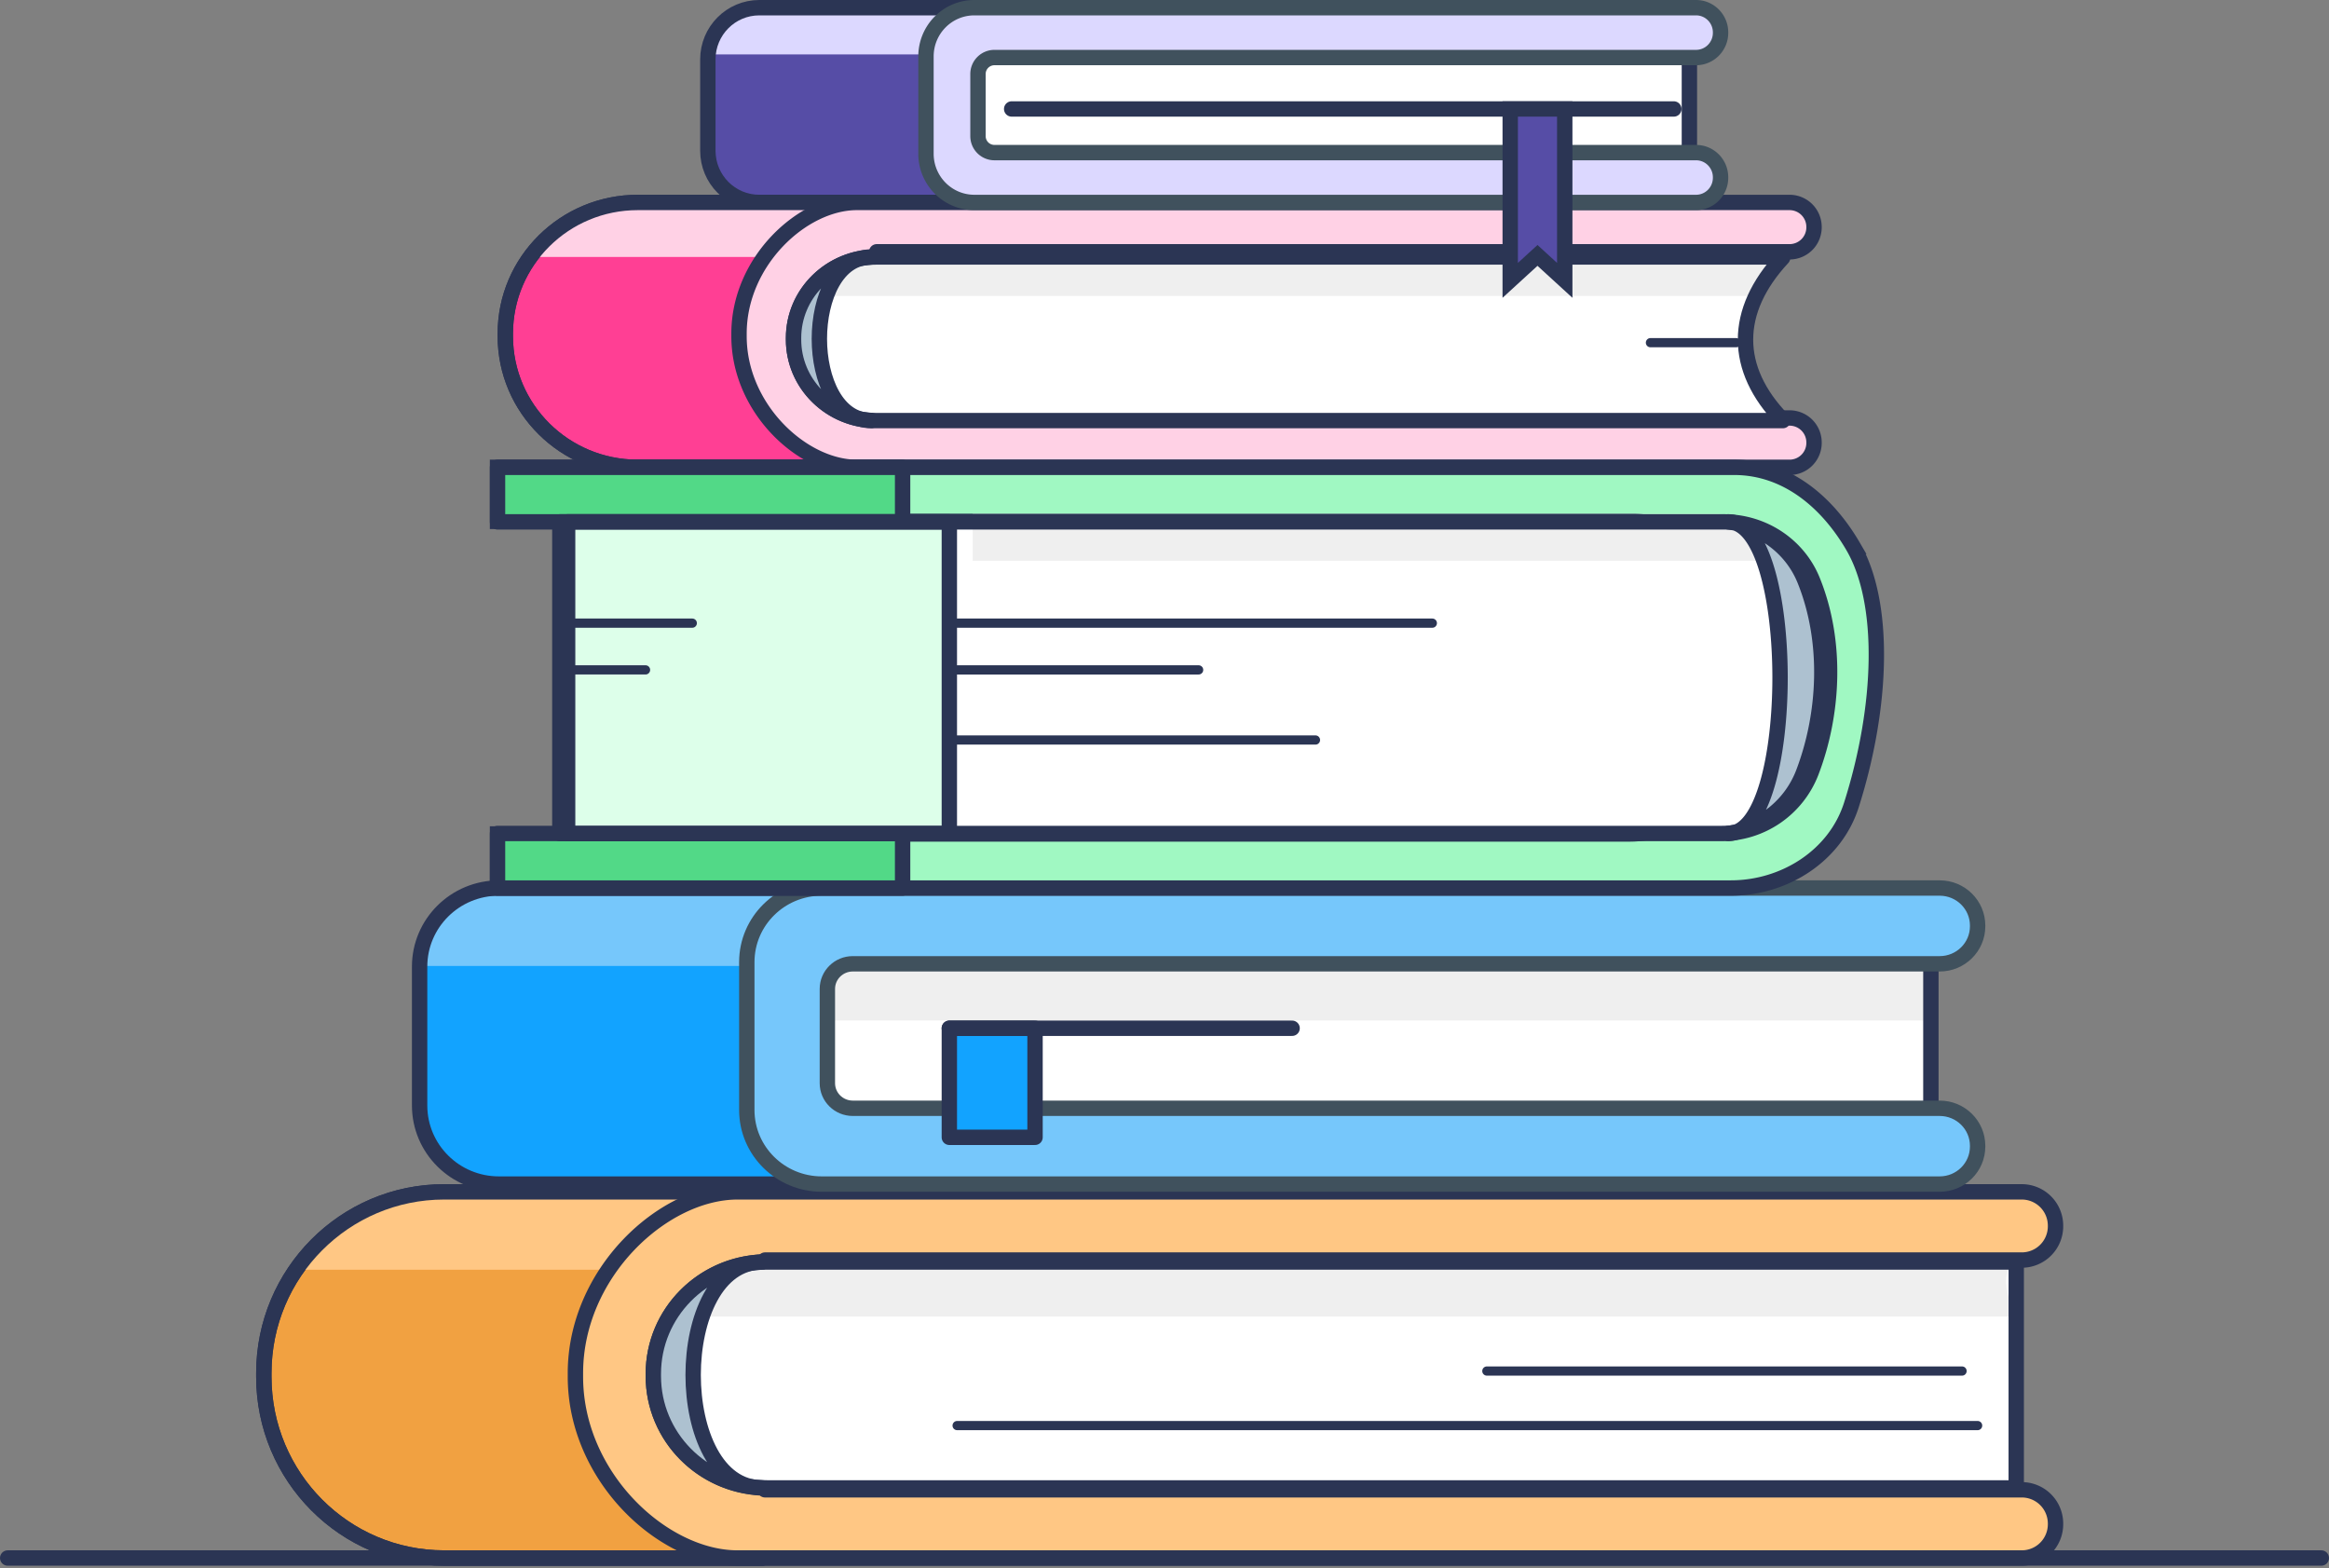 <svg width="303" height="204" xmlns="http://www.w3.org/2000/svg"><rect width="100%" height="100%" fill="#808080" stroke="none"/><g fill="none" fill-rule="evenodd"><path d="M167.088 26.337H98.783c-3.696 0-6.692-3.012-6.692-6.728V7.728C92.09 4.012 95.087 1 98.783 1h68.305v25.337z" fill="#564DA6" fill-rule="nonzero"/><path d="M162.02 7.08V1H98.314c-3.322 0-6.03 2.69-6.223 6.08h69.93z" fill="#DCD8FF"/><path d="M82.97 60.795h30.404V26.337H82.97c-9.516 0-17.23 7.637-17.23 17.056v.345c0 9.42 7.714 17.057 17.23 17.057" fill="#FF3F94" fill-rule="nonzero"/><path d="M82.97 60.795h30.404V26.337H82.97c-9.516 0-17.23 7.637-17.23 17.056v.345c0 9.42 7.714 17.057 17.23 17.057zm84.118-34.458H98.783c-3.696 0-6.692-3.012-6.692-6.728V7.728C92.09 4.012 95.087 1 98.783 1h68.305v25.337z" stroke="#2B3554" stroke-width="2" stroke-linecap="round" stroke-linejoin="round"/><path d="M114.387 33.431v-7.094H83.841a17.367 17.367 0 00-14.046 7.094h44.592z" fill="#FFD1E5"/><path fill="#FFF" d="M123.508 21.269h96.28V5.054h-96.28z"/><path stroke="#2B3554" stroke-width="2" stroke-linecap="round" stroke-linejoin="round" d="M123.508 21.269h96.28V5.054h-96.28zM82.97 60.795h30.404V26.337H82.97c-9.516 0-17.23 7.637-17.23 17.056v.345c0 9.42 7.714 17.057 17.23 17.057z"/><path d="M236.003 29.514a3.184 3.184 0 00-3.19-3.177h-121.34c-7.055 0-15.327 7.636-15.327 17.056v.345c0 9.42 8.272 17.057 15.327 17.057h121.342a3.184 3.184 0 003.19-3.179v-.064a3.184 3.184 0 00-3.19-3.177H114.06V32.757h118.754a3.184 3.184 0 003.19-3.179v-.064z" fill="#FFD1E5"/><path d="M236.003 29.514a3.184 3.184 0 00-3.19-3.177h-121.34c-7.055 0-15.327 7.636-15.327 17.056v.345c0 9.42 8.272 17.057 15.327 17.057h121.342a3.184 3.184 0 003.19-3.179v-.064a3.184 3.184 0 00-3.19-3.177H114.06V32.757h118.754a3.184 3.184 0 003.19-3.179v-.064z" stroke="#2B3554" stroke-width="2" stroke-linecap="round" stroke-linejoin="round"/><path d="M231.95 54.714H113.976c-5.93 0-10.738-4.717-10.738-10.535v-.213c0-5.818 4.807-10.535 10.738-10.535h117.972l-.032.107c-6.436 6.927-6.436 14.44 0 21.07l.032.106z" fill="#FFF"/><path d="M228.376 38.498c.807-1.674 1.981-3.335 3.54-4.963l.033-.104H113.54c-3.961 0-7.414 2.039-9.286 5.067" fill="#EFEFEF"/><path d="M223.842 4.21c0-1.773-1.427-3.21-3.188-3.21h-93.889c-3.478 0-6.297 2.84-6.297 6.342v12.653c0 3.503 2.82 6.342 6.297 6.342h93.89c1.76 0 3.187-1.437 3.187-3.21v-.065c0-1.773-1.427-3.21-3.188-3.21h-91.286a2.14 2.14 0 01-2.133-2.149v-8.07a2.14 2.14 0 012.133-2.147h91.286c1.76 0 3.188-1.438 3.188-3.211V4.21z" fill="#00C5F8"/><path d="M223.842 4.21c0-1.773-1.427-3.21-3.188-3.21h-93.889c-3.478 0-6.297 2.84-6.297 6.342v12.653c0 3.503 2.82 6.342 6.297 6.342h93.89c1.76 0 3.187-1.437 3.187-3.21v-.065c0-1.773-1.427-3.21-3.188-3.21h-91.286a2.14 2.14 0 01-2.133-2.149v-8.07a2.14 2.14 0 012.133-2.147h91.286c1.76 0 3.188-1.438 3.188-3.211V4.21z" fill="#DCD8FF"/><path d="M223.842 4.21c0-1.773-1.427-3.21-3.188-3.21h-93.889c-3.478 0-6.297 2.84-6.297 6.342v12.653c0 3.503 2.82 6.342 6.297 6.342h93.89c1.76 0 3.187-1.437 3.187-3.21v-.065c0-1.773-1.427-3.21-3.188-3.21h-91.286a2.14 2.14 0 01-2.133-2.149v-8.07a2.14 2.14 0 012.133-2.147h91.286c1.76 0 3.188-1.438 3.188-3.211V4.21z" stroke="#40515D" stroke-width="2" stroke-linecap="round" stroke-linejoin="round"/><path stroke="#2B3554" stroke-width="2" stroke-linecap="round" stroke-linejoin="round" d="M131.616 14.175h86.145m14.189 40.539H113.976c-5.93 0-10.738-4.717-10.738-10.535v-.213c0-5.818 4.807-10.535 10.738-10.535h117.972l-.032.107c-6.436 6.927-6.436 14.44 0 21.07l.032.106z"/><path d="M113.374 33.431c-5.658.365-10.135 4.935-10.135 10.534v.214c0 5.6 4.477 10.17 10.135 10.535-9.035 0-9.035-21.283 0-21.283" fill="#ADC1D0"/><path d="M113.374 33.431c-5.658.365-10.135 4.935-10.135 10.534v.214c0 5.6 4.477 10.17 10.135 10.535-9.035 0-9.035-21.283 0-21.283z" stroke="#2B3554" stroke-width="2" stroke-linecap="round" stroke-linejoin="round"/><path stroke="#2B3554" stroke-width="1.2" stroke-linecap="round" stroke-linejoin="round" d="M225.869 44.579h-11.148"/><path fill="#564DA6" d="M196.478 14.175v22.296l3.547-3.246 3.547 3.246V14.175z"/><path stroke="#2B3554" stroke-width="2" d="M196.478 14.175v22.296l3.547-3.246 3.547 3.246V14.175z"/><path d="M57.785 202.68h41.4v-47.633h-41.4c-12.957 0-23.462 10.557-23.462 23.578v.477c0 13.022 10.505 23.578 23.462 23.578" fill="#F1A141" fill-rule="nonzero"/><path d="M57.785 202.68h41.4v-47.633h-41.4c-12.957 0-23.462 10.557-23.462 23.578v.477c0 13.022 10.505 23.578 23.462 23.578z" stroke="#2B3554" stroke-width="2" stroke-linecap="round" stroke-linejoin="round"/><path d="M99.185 165.182v-10.135h-41.67c-7.886 0-14.852 4.002-19.138 10.135h60.808z" fill="#FFC784"/><path d="M57.785 202.68h41.4v-47.633h-41.4c-12.957 0-23.462 10.557-23.462 23.578v.477c0 13.022 10.505 23.578 23.462 23.578z" stroke="#2B3554" stroke-width="2" stroke-linecap="round" stroke-linejoin="round"/><path d="M267.42 159.44a4.392 4.392 0 00-4.391-4.393H95.966c-9.714 0-21.104 10.557-21.104 23.579v.476c0 13.022 11.39 23.578 21.104 23.578h167.063a4.392 4.392 0 004.392-4.392v-.09a4.393 4.393 0 00-4.392-4.392H99.528V163.92h163.5a4.392 4.392 0 004.393-4.393v-.088z" fill="#FFC784"/><path d="M267.42 159.44a4.392 4.392 0 00-4.391-4.393H95.966c-9.714 0-21.104 10.557-21.104 23.579v.476c0 13.022 11.39 23.578 21.104 23.578h167.063a4.392 4.392 0 004.392-4.392v-.09a4.393 4.393 0 00-4.392-4.392H99.528V163.92h163.5a4.392 4.392 0 004.393-4.393v-.088z" stroke="#2B3554" stroke-width="2" stroke-linecap="round" stroke-linejoin="round"/><path d="M262.354 193.559H99.792c-8.17 0-14.795-6.514-14.795-14.549v-.294c0-8.034 6.624-14.548 14.795-14.548h162.562l-.045.148v29.096l.045.147z" fill="#FFF"/><path d="M262.354 171.263s-2.66-4.67-.524-6.95l.044-.145H99.738c-5.423 0-10.15 2.855-12.714 7.095" fill="#EFEFEF"/><path stroke="#2B3554" stroke-width="2" stroke-linecap="round" stroke-linejoin="round" d="M1 202.68h301m-39.646-9.121H99.792c-8.17 0-14.795-6.514-14.795-14.549v-.294c0-8.034 6.624-14.548 14.795-14.548h162.562l-.045.148v29.096l.045.147z"/><path d="M99.185 164.168c-7.885.302-14.188 6.69-14.188 14.549v.294c0 7.858 6.303 14.246 14.188 14.548-12.01 0-12.01-29.39 0-29.39" fill="#ADC1D0"/><path d="M99.185 164.168c-7.885.302-14.188 6.69-14.188 14.549v.294c0 7.858 6.303 14.246 14.188 14.548-12.01 0-12.01-29.39 0-29.39z" stroke="#2B3554" stroke-width="2" stroke-linecap="round" stroke-linejoin="round"/><path fill="#FFF" d="M257.286 185.451H124.522"/><path stroke="#2B3554" stroke-width="1.2" stroke-linecap="round" stroke-linejoin="round" d="M257.286 185.451H124.522m130.737-7.094h-61.821"/><path d="M170.128 154.034H64.902c-5.694 0-10.31-4.579-10.31-10.227v-18.059c0-5.648 4.616-10.226 10.31-10.226h105.226v38.512z" fill="#12A3FF" fill-rule="nonzero"/><path d="M170.128 125.657v-10.135H64.898c-5.664 0-10.256 4.53-10.305 10.135h115.535z" fill="#76C7FB"/><path d="M170.128 154.034H64.902c-5.694 0-10.31-4.579-10.31-10.227v-18.059c0-5.648 4.616-10.226 10.31-10.226h105.226v38.512z" stroke="#2B3554" stroke-width="2" stroke-linecap="round" stroke-linejoin="round"/><path fill="#FFF" d="M103.239 146.939h147.966v-25.336H103.239z"/><path d="M250.423 132.75c.237-3.65-.818-7.369.782-11.147H103.24v11.148h147.184z" fill="#EFEFEF"/><path stroke="#2B3554" stroke-width="2" stroke-linecap="round" stroke-linejoin="round" d="M103.239 146.939h147.966v-25.336H103.239z"/><path d="M257.286 120.402c0-2.695-2.21-4.88-4.938-4.88H106.913c-5.387 0-9.755 4.316-9.755 9.64v19.233c0 5.323 4.368 9.639 9.755 9.639h145.435c2.728 0 4.938-2.185 4.938-4.88v-.099c0-2.694-2.21-4.88-4.938-4.88H110.944c-1.825 0-3.304-1.46-3.304-3.264v-12.266c0-1.804 1.48-3.265 3.304-3.265h141.404c2.728 0 4.938-2.185 4.938-4.88v-.098z" fill="#00C5F8"/><path d="M257.286 120.402c0-2.695-2.21-4.88-4.938-4.88H106.913c-5.387 0-9.755 4.316-9.755 9.64v19.233c0 5.323 4.368 9.639 9.755 9.639h145.435c2.728 0 4.938-2.185 4.938-4.88v-.099c0-2.694-2.21-4.88-4.938-4.88H110.944c-1.825 0-3.304-1.46-3.304-3.264v-12.266c0-1.804 1.48-3.265 3.304-3.265h141.404c2.728 0 4.938-2.185 4.938-4.88v-.098z" fill="#76C7FB"/><path d="M257.286 120.402c0-2.695-2.21-4.88-4.938-4.88H106.913c-5.387 0-9.755 4.316-9.755 9.64v19.233c0 5.323 4.368 9.639 9.755 9.639h145.435c2.728 0 4.938-2.185 4.938-4.88v-.099c0-2.694-2.21-4.88-4.938-4.88H110.944c-1.825 0-3.304-1.46-3.304-3.264v-12.266c0-1.804 1.48-3.265 3.304-3.265h141.404c2.728 0 4.938-2.185 4.938-4.88v-.098z" stroke="#40515D" stroke-width="2" stroke-linecap="round" stroke-linejoin="round"/><path fill="#12A3FF" d="M123.508 147.953h11.149v-14.189h-11.149z"/><path stroke="#2B3554" stroke-width="2" stroke-linecap="round" stroke-linejoin="round" d="M123.508 147.953h11.149v-14.189h-11.149z"/><path fill="#00AC8F" d="M123.508 133.764h44.593"/><path stroke="#2B3554" stroke-width="2" stroke-linecap="round" stroke-linejoin="round" d="M123.508 133.764h44.593"/><path d="M241.087 71.084c-3.402-5.84-8.718-10.29-15.481-10.29H64.727v7.033h147.638c5.026 0 9.617 2.991 11.502 7.646 3.268 8.066 2.693 17.5-.164 24.986a12.477 12.477 0 01-11.656 8.03H64.727v7.033h160.45c6.967 0 13.58-4.172 15.689-10.808 4.087-12.869 4.481-26.316.22-33.63" fill="#A0F8C2"/><path d="M241.087 71.084c-3.402-5.84-8.718-10.29-15.481-10.29H64.727v7.033h147.638c5.026 0 9.617 2.991 11.502 7.646 3.268 8.066 2.693 17.5-.164 24.986a12.477 12.477 0 01-11.656 8.03H64.727v7.033h160.45c6.967 0 13.58-4.172 15.689-10.808 4.087-12.869 4.481-26.316.22-33.63z" stroke="#2B3554" stroke-width="2"/><path fill="#52D987" fill-rule="nonzero" d="M64.727 115.522h52.701v-7.094H64.727z"/><path stroke="#2B3554" stroke-width="2" stroke-linecap="round" stroke-linejoin="round" d="M64.727 115.522h52.701v-7.094H64.727z"/><path fill="#52D987" fill-rule="nonzero" d="M64.727 67.889h52.701v-7.094H64.727z"/><path stroke="#2B3554" stroke-width="2" stroke-linecap="round" stroke-linejoin="round" d="M64.727 67.889h52.701v-7.094H64.727z"/><path d="M73.848 67.889h150.454c5.026 0 9.618 2.982 11.504 7.622 3.27 8.042 2.694 17.448-.163 24.911a12.479 12.479 0 01-11.66 8.006H73.848v-40.54z" fill="#FFF"/><path d="M233.976 72.956c-2.23-3.755-6.219-6.08-10.531-6.08h-96.896v6.08h107.427z" fill="#EFEFEF"/><path fill="#DDFFEA" d="M72.835 108.428h50.673V67.889H72.835z"/><path stroke="#2B3554" stroke-width="2" stroke-linecap="round" stroke-linejoin="round" d="M72.835 108.428h50.673V67.889H72.835z"/><path d="M234.792 75.452c-1.688-4.175-5.543-7.01-9.937-7.563 8.972 0 8.972 40.539 0 40.539a12.495 12.495 0 009.773-7.91c2.858-7.51 3.435-16.974.164-25.066" fill="#ADC1D0"/><path d="M234.792 75.452c-1.688-4.175-5.543-7.01-9.937-7.563 8.972 0 8.972 40.539 0 40.539a12.495 12.495 0 009.773-7.91c2.858-7.51 3.435-16.974.164-25.066z" stroke="#2B3554" stroke-width="2" stroke-linecap="round" stroke-linejoin="round"/><path fill="#FFF" d="M124.522 81.064h61.822"/><path stroke="#2B3554" stroke-width="1.2" stroke-linecap="round" stroke-linejoin="round" d="M124.522 81.064h61.822"/><path fill="#FFF" d="M124.522 87.145h31.418"/><path stroke="#2B3554" stroke-width="1.2" stroke-linecap="round" stroke-linejoin="round" d="M124.522 87.145h31.418"/><path fill="#FFF" d="M123.508 96.266h47.633"/><path stroke="#2B3554" stroke-width="1.2" stroke-linecap="round" stroke-linejoin="round" d="M123.508 96.266h47.633M73.848 81.064h16.216m-16.216 6.081h10.135"/><path d="M73.848 67.889h150.454c5.026 0 9.618 2.982 11.504 7.622 3.27 8.042 2.694 17.448-.163 24.911a12.479 12.479 0 01-11.66 8.006H73.848v-40.54z" stroke="#2B3554" stroke-width="2" stroke-linecap="round" stroke-linejoin="round"/></g></svg>